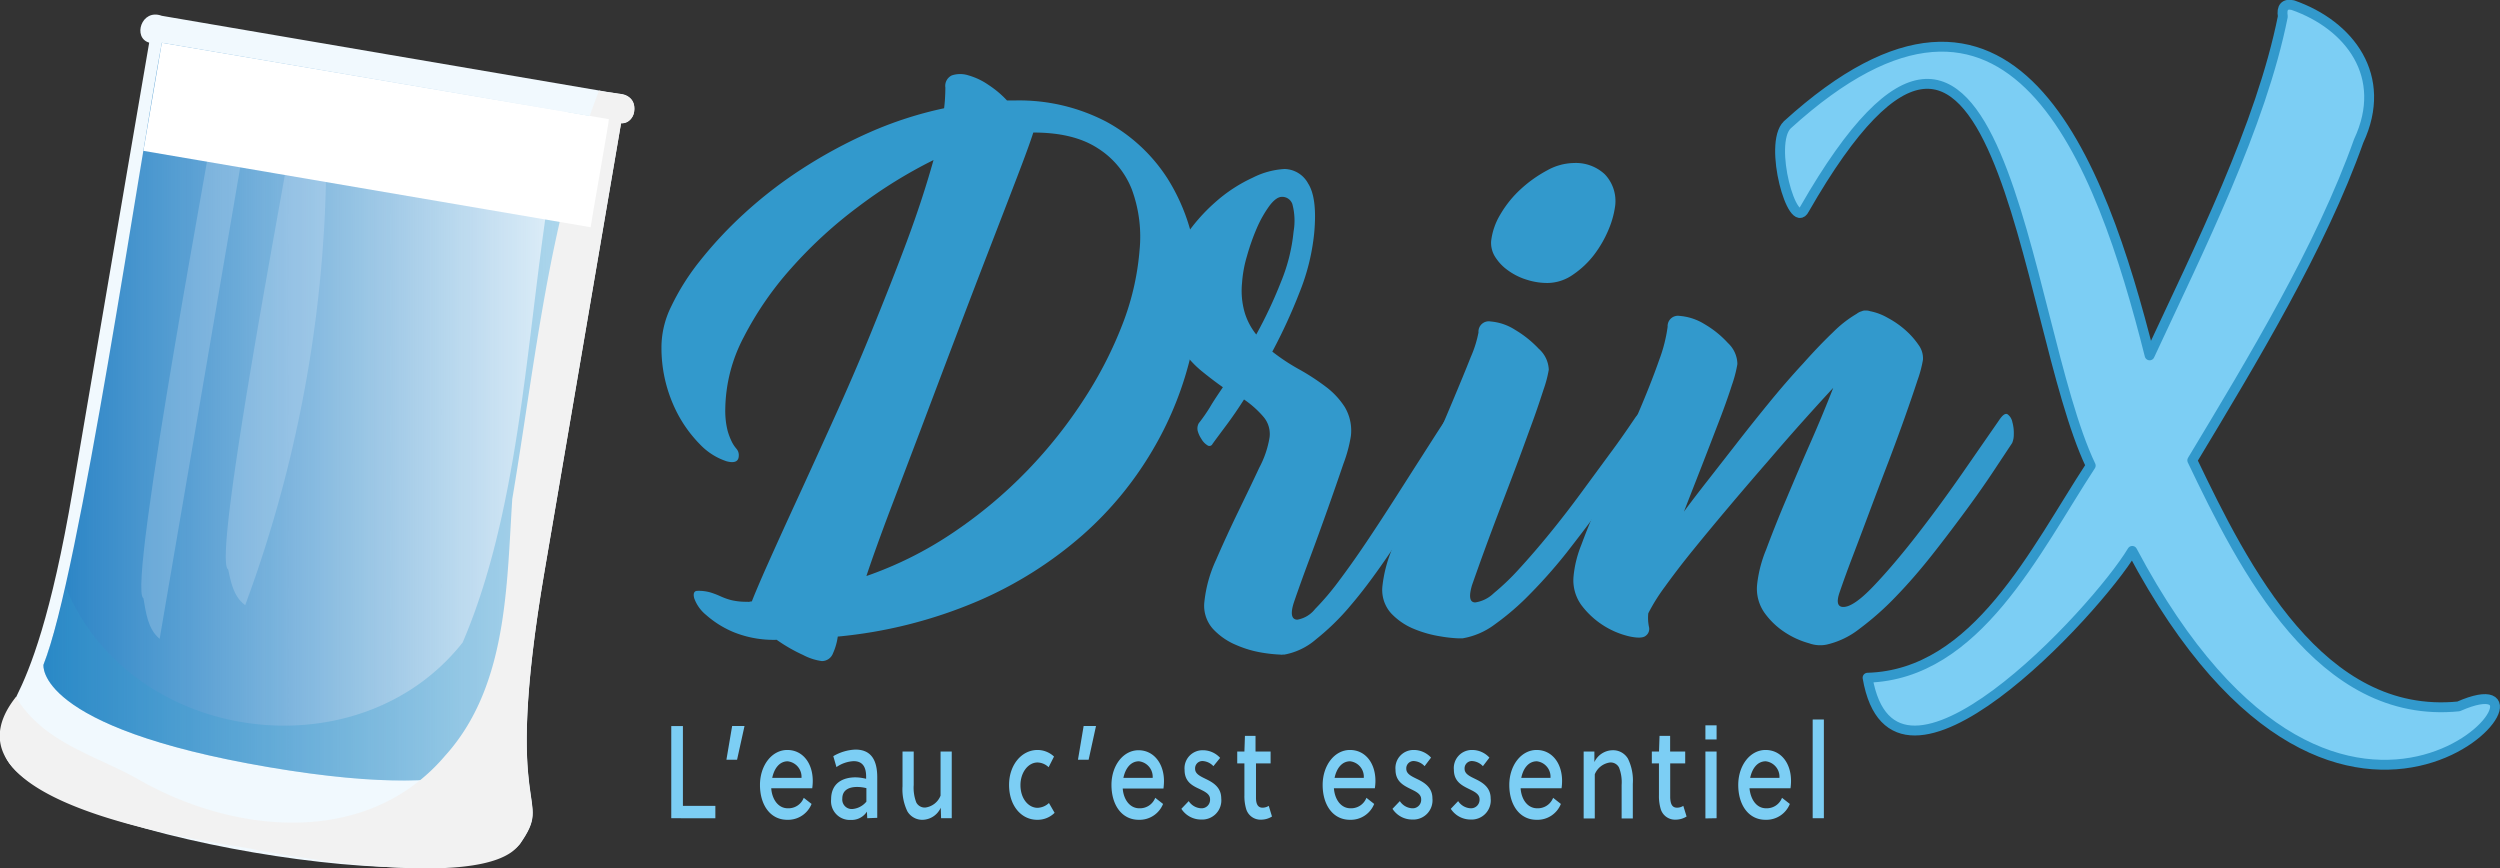 <svg xmlns="http://www.w3.org/2000/svg" xmlns:xlink="http://www.w3.org/1999/xlink" viewBox="0 0 379.88 131.95"><rect x="0" y="0" width="379.88" height="131.95" fill="#333333" stroke="none"/><defs><style>.cls-1{isolation:isolate;}.cls-2,.cls-6{fill:#f1f9fe;}.cls-3{fill:url(#Fondu_de_ciel);}.cls-4,.cls-8{fill:#3299cc;}.cls-4,.cls-5{mix-blend-mode:multiply;}.cls-4{opacity:0.3;}.cls-5{fill:#f2f2f2;}.cls-6{mix-blend-mode:screen;opacity:0.2;}.cls-7{fill:#fff;}.cls-9{fill:#7ccef4;}.cls-10{fill:none;stroke:#3299cc;stroke-linejoin:round;stroke-width:1.5px;}</style><linearGradient id="Fondu_de_ciel" x1="6.61" y1="62.54" x2="92.52" y2="62.54" gradientUnits="userSpaceOnUse"><stop offset="0" stop-color="#2581c4"/><stop offset="1" stop-color="#2581c4" stop-opacity="0"/></linearGradient></defs><g class="cls-1"><g id="Calque_2" data-name="Calque 2"><g id="VECTORISE"><g id="Water"><g id="Bierre"><g id="Verre_de_bierre" data-name="Verre de bierre"><path class="cls-2" d="M82.77,86.64c6.63-38.83,11.6-67.91,11.6-67.91,2.48.19,3.06-4.48-.44-4.48L59.25,8.33,24.58,2.4c-3.11-1.15-4.47,3.36-1.91,4.08,0,0-5,29.08-11.6,67.91S-1.72,105.77.82,114.92C5.55,126.61,70.55,137.74,79,128.27,84.41,120.49,76.13,125.48,82.77,86.64Z"/><path class="cls-3" d="M92.5,18.41l0-.3L24.59,6.5C21.39,23.31,12,87.68,6.61,101c0,0-1.39,9.49,34.16,15.56s37.38-3.34,37.38-3.34C77.44,99.17,90,35,92.5,18.41Z"/><path class="cls-4" d="M80.9,86.32c0-.42,11.66-67.85,11.62-68.21L85.83,17C80.12,40.64,80.69,73.46,70.3,97.63,54.41,117.77,19.76,113,10,89.23A105.07,105.07,0,0,1,6.61,101s-1.39,9.49,34.16,15.56,37.38-3.34,37.38-3.34C78.09,107.79,78.64,99.57,80.9,86.32Z"/><path class="cls-5" d="M82.77,86.64c6.63-38.83,11.6-67.91,11.6-67.91a2,2,0,0,0,2-1.85c.36-3.2-3.48-2.52-5.34-3.12-7.68,19.78-9.68,41.29-13.19,62.07-.86,13.22-.72,28.52-10.2,39-11.74,13.82-31.68,12-46.28,3.79-6.68-3.86-14.62-5.59-18.95-12.7-13.71,17.35,34.6,22.55,36.18,23.15,0,0,34.93,7,40.35-.79S76.13,125.48,82.77,86.64Z"/><path class="cls-6" d="M21.79,90.9c.4,2.24.66,4.67,2.47,6.17L38.42,14.19l-5.05-.87C33,17.14,19.21,89.67,21.79,90.9Z"/><path class="cls-6" d="M34.67,86.52c.43,2,.85,4.19,2.59,5.43A197.69,197.69,0,0,0,49.55,20l-5-.86C44.22,22.65,32.08,85.21,34.67,86.52Z"/><path class="cls-7" d="M89.75,34.53c0-.37,2.81-16.06,2.77-16.42L24.59,6.5l-2.8,16.42Z"/></g></g><g id="DrinX"><path class="cls-8" d="M154.07,15.27a28.61,28.61,0,0,1,14.05,3.23,25.46,25.46,0,0,1,9.25,8.57,29.62,29.62,0,0,1,4.36,12.24,40.76,40.76,0,0,1-.68,14.24,51.64,51.64,0,0,1-5.73,14.54,52.9,52.9,0,0,1-10.77,13.17,60.07,60.07,0,0,1-16,10.09,71,71,0,0,1-21.25,5.38,9.17,9.17,0,0,1-.73,2.55,1.79,1.79,0,0,1-1.72,1.17,8.63,8.63,0,0,1-2.83-.93,24.28,24.28,0,0,1-4-2.3,16.21,16.21,0,0,1-6.56-1.17,15,15,0,0,1-4.16-2.6,5.79,5.79,0,0,1-1.81-2.54c-.2-.75,0-1.13.49-1.13a6.49,6.49,0,0,1,2,.25,13.08,13.08,0,0,1,1.51.58,9.57,9.57,0,0,0,1.67.59,9.87,9.87,0,0,0,2.4.24,1.18,1.18,0,0,0,.34,0,.9.9,0,0,1,.34-.05c.39-1,1.19-2.92,2.4-5.63s2.66-5.91,4.36-9.6,3.55-7.76,5.58-12.24,4-9,5.87-13.61,3.67-9.13,5.34-13.61,3-8.59,4.06-12.38a71.78,71.78,0,0,0-11.45,7.1,67.47,67.47,0,0,0-10.14,9.3A50.08,50.08,0,0,0,113,51.25a24,24,0,0,0-2.79,10.82,12.43,12.43,0,0,0,.34,3.33,9.61,9.61,0,0,0,.69,1.81,5.4,5.4,0,0,0,.68,1,1.43,1.43,0,0,1,.34,1c0,.91-.62,1.21-1.86.88a9.83,9.83,0,0,1-4.06-2.59,19.84,19.84,0,0,1-4-5.93,21.51,21.51,0,0,1-1.82-9.3A14.08,14.08,0,0,1,102,46.55a35.62,35.62,0,0,1,4.31-6.85,61.92,61.92,0,0,1,6.71-7.2,66,66,0,0,1,8.71-6.75A73.79,73.79,0,0,1,132,20.17a57.72,57.72,0,0,1,11.46-3.72c.06-.53.11-1,.14-1.57s.05-1,.05-1.57a1.76,1.76,0,0,1,1-1.86,4.08,4.08,0,0,1,2.5,0,10.35,10.35,0,0,1,3.08,1.47,15.2,15.2,0,0,1,2.79,2.35ZM131.65,87.53a56.71,56.71,0,0,0,13.27-6.66,69.71,69.71,0,0,0,11.21-9.4,71,71,0,0,0,8.71-11A61.12,61.12,0,0,0,170.67,49,40,40,0,0,0,173.16,38a20.75,20.75,0,0,0-1.17-9.2,13,13,0,0,0-5.24-6.31q-3.67-2.36-9.74-2.35h0q-.58,1.86-2.4,6.61t-4.26,11.06q-2.44,6.31-5.19,13.56t-5.33,14.1L135,78.18Q132.82,84,131.65,87.53Z"/><path class="cls-8" d="M219.67,63.74c.52-.79,1-1.08,1.27-.88a1.86,1.86,0,0,1,.74,1.17,5.91,5.91,0,0,1,.19,1.91,3,3,0,0,1-.24,1.32c-.65,1-1.54,2.45-2.64,4.41s-2.4,4.09-3.87,6.41-3.05,4.7-4.75,7.15S207,89.93,205.23,92A36.28,36.28,0,0,1,200,97.12a10.15,10.15,0,0,1-4.85,2.35.93.93,0,0,0-.24,0,.9.9,0,0,1-.34,0,22.7,22.7,0,0,1-2.75-.29,16.48,16.48,0,0,1-4-1.18,10.1,10.1,0,0,1-3.52-2.45,5.28,5.28,0,0,1-1.28-4.21,20.06,20.06,0,0,1,1.76-6.26c1.05-2.42,2.16-4.83,3.33-7.25s2.26-4.66,3.23-6.75a14.82,14.82,0,0,0,1.57-4.6,4,4,0,0,0-.88-3.09,14.87,14.87,0,0,0-3-2.69c-.91,1.44-1.81,2.74-2.69,3.92s-1.58,2.12-2.1,2.84a.51.51,0,0,1-.79.19,2.64,2.64,0,0,1-.88-.93A4.18,4.18,0,0,1,182,65.5a1.65,1.65,0,0,1,.15-1.18,26,26,0,0,0,1.67-2.39c.58-1,1.27-2,2-3.09-1.11-.78-2.22-1.63-3.33-2.54a14.49,14.49,0,0,1-2.89-3.24,14.76,14.76,0,0,1-1.86-4.21,15.71,15.71,0,0,1-.34-5.48,14.89,14.89,0,0,1,2.4-7,27,27,0,0,1,4.85-5.63A23,23,0,0,1,190.35,27a12.18,12.18,0,0,1,4.84-1.32,4.17,4.17,0,0,1,3.58,2.2q1.41,2.2.93,7.49a32.76,32.76,0,0,1-2.21,9,82.28,82.28,0,0,1-4.16,9.06,30.52,30.52,0,0,0,4.07,2.69,34.64,34.64,0,0,1,4,2.6,11.91,11.91,0,0,1,2.94,3.13,7,7,0,0,1,.93,4.4,21.46,21.46,0,0,1-1.13,4.21c-.68,2-1.47,4.28-2.35,6.76s-1.79,5-2.74,7.54-1.75,4.76-2.4,6.66-.36,2.74.49,2.74a4.38,4.38,0,0,0,2.69-1.62,40.08,40.08,0,0,0,3.58-4.21c1.3-1.73,2.69-3.68,4.16-5.87s2.92-4.41,4.36-6.66,2.82-4.42,4.16-6.51S218.63,65.3,219.67,63.74ZM188.73,43a12,12,0,0,0,.39,4.45,9.92,9.92,0,0,0,1.77,3.38,68.07,68.07,0,0,0,3.76-8,26.89,26.89,0,0,0,1.91-7.63,9.72,9.72,0,0,0-.19-4.21,1.64,1.64,0,0,0-1.57-1.08c-.59,0-1.22.46-1.91,1.37A17.62,17.62,0,0,0,191,34.61a33.37,33.37,0,0,0-1.51,4.26A18.86,18.86,0,0,0,188.73,43Z"/><path class="cls-8" d="M248.36,63.64c.52-.78.93-1.08,1.22-.88a1.67,1.67,0,0,1,.59,1.17,7.52,7.52,0,0,1,.05,1.91,3.39,3.39,0,0,1-.3,1.32q-1,1.57-2.74,4.26c-1.17,1.8-2.54,3.77-4.11,5.93s-3.25,4.35-5,6.6a77.19,77.19,0,0,1-5.49,6.22,39.62,39.62,0,0,1-5.43,4.7A11.32,11.32,0,0,1,222.22,97h-.59a21,21,0,0,1-2.74-.3,17.6,17.6,0,0,1-4-1.12,9.93,9.93,0,0,1-3.52-2.4A5.31,5.31,0,0,1,210.07,89a20.27,20.27,0,0,1,1.23-5q1.13-3.23,2.74-7.19c1.08-2.65,2.22-5.37,3.43-8.18s2.33-5.45,3.37-7.93,1.93-4.63,2.65-6.46a17.26,17.26,0,0,0,1.17-3.72,1.57,1.57,0,0,1,1.86-1.67,8.12,8.12,0,0,1,3.72,1.28A16.4,16.4,0,0,1,233.82,53a4.46,4.46,0,0,1,1.52,3.18,18.13,18.13,0,0,1-.79,3c-.46,1.41-1,3.07-1.71,5s-1.45,4-2.3,6.26-1.7,4.49-2.55,6.71-1.65,4.36-2.4,6.41-1.38,3.84-1.91,5.34c-.52,1.76-.36,2.64.49,2.64A5.12,5.12,0,0,0,227,90.12a35.79,35.79,0,0,0,3.92-3.77q2.15-2.34,4.55-5.28t4.7-6.07l4.46-6.07C246.07,67,247.31,65.2,248.36,63.64ZM235.14,43a10.27,10.27,0,0,1-3.13-.49,9.55,9.55,0,0,1-2.79-1.37,7.22,7.22,0,0,1-2-2.06,4,4,0,0,1-.64-2.44A10.1,10.1,0,0,1,228,32.55a16.46,16.46,0,0,1,3.09-3.82,19.48,19.48,0,0,1,4-2.84,8.6,8.6,0,0,1,4.06-1.12,6.45,6.45,0,0,1,4.7,1.71,5.89,5.89,0,0,1,1.57,4.85,13.91,13.91,0,0,1-1,3.57,17.26,17.26,0,0,1-2.2,3.82,13.66,13.66,0,0,1-3.18,3A6.84,6.84,0,0,1,235.14,43Z"/><path class="cls-8" d="M303.78,63.83c.52-.78.94-1.07,1.27-.88a1.91,1.91,0,0,1,.73,1.18A6.2,6.2,0,0,1,306,66a3.2,3.2,0,0,1-.25,1.32l-2.79,4.21c-1.21,1.83-2.61,3.83-4.21,6s-3.31,4.44-5.14,6.76-3.67,4.44-5.53,6.36a43.84,43.84,0,0,1-5.53,4.9,12.61,12.61,0,0,1-5,2.4,4.93,4.93,0,0,1-2.65-.2,12.87,12.87,0,0,1-3.67-1.66,11.58,11.58,0,0,1-3.13-3A6.35,6.35,0,0,1,267,88.8a19.39,19.39,0,0,1,1.37-5.29c.85-2.28,1.84-4.79,3-7.53s2.36-5.6,3.67-8.57,2.48-5.79,3.52-8.47q-1.86,2-4.45,4.89t-5.48,6.27q-2.9,3.33-5.83,6.8t-5.48,6.61c-1.7,2.09-3.15,4-4.36,5.68a28.41,28.41,0,0,0-2.5,4,6.77,6.77,0,0,0,.1,2.05,1.28,1.28,0,0,1-.49,1.37c-.39.33-1.21.36-2.45.1a12.73,12.73,0,0,1-7.24-4.65,6.42,6.42,0,0,1-1.27-4.55,17,17,0,0,1,1.17-4.7q1.08-2.94,2.64-6.46l3.33-7.44c1.18-2.61,2.27-5.13,3.28-7.54s1.88-4.65,2.6-6.71a23,23,0,0,0,1.27-5A1.57,1.57,0,0,1,255.21,48,8.46,8.46,0,0,1,259,49.25a15.06,15.06,0,0,1,3.57,2.88A4.45,4.45,0,0,1,264,55.32a19.35,19.35,0,0,1-.83,3.18c-.49,1.53-1.12,3.33-1.91,5.38s-1.65,4.3-2.59,6.71-1.88,4.8-2.79,7.15q1.36-1.86,3.47-4.55l4.51-5.78q2.4-3.09,5-6.27T274,55.22q2.44-2.74,4.55-4.75a17.68,17.68,0,0,1,3.58-2.79,2.12,2.12,0,0,1,.78-.39,1,1,0,0,1,.49-.1,1.92,1.92,0,0,1,.78.1,8.6,8.6,0,0,1,2.65,1,14,14,0,0,1,2.69,1.86,12.23,12.23,0,0,1,2,2.25,3.45,3.45,0,0,1,.68,2.25,18.19,18.19,0,0,1-.83,3.13q-.74,2.27-1.86,5.44T287,70.05q-1.41,3.67-2.79,7.35c-.91,2.44-1.79,4.78-2.64,7s-1.53,4.11-2.06,5.67-.19,2.16.59,2.16q1.56,0,4.55-3.13t6.47-7.59q3.47-4.45,6.85-9.3Z"/><path class="cls-9" d="M373.58,107.34c19.68-8.67-16.84,38.07-49.58-23.63-5.5,9.17-36.23,42.38-40.22,19.27,16.59-.47,25.47-19.34,33.91-32.23-10.45-21.87-13.57-91.17-43.51-38.95-1.76,3.5-5.56-9.94-2.6-12.83C305.77-12.1,319.14,24.28,326.64,54c7.56-16.27,16.94-34.94,20.24-51.49-.22-1.39.29-2,1.52-1.73,8.6,3,14.62,10.79,10,20.65-5.72,16.13-16.1,33.27-25.28,48.52C341,86.44,352.6,109.43,373.58,107.34Z"/><path class="cls-10" d="M373.58,107.34c19.68-8.67-16.84,38.07-49.58-23.63-5.5,9.17-36.23,42.38-40.22,19.27,16.59-.47,25.47-19.34,33.91-32.23-10.45-21.87-13.57-91.17-43.51-38.95-1.76,3.5-5.56-9.94-2.6-12.83C305.77-12.1,319.14,24.28,326.64,54c7.56-16.27,16.94-34.94,20.24-51.49-.22-1.39.29-2,1.52-1.73,8.6,3,14.62,10.79,10,20.65-5.72,16.13-16.1,33.27-25.28,48.52C341,86.44,352.6,109.43,373.58,107.34Z"/></g><path class="cls-9" d="M102,124.33v-14h1.77v12.12h4.93v1.89Z"/><path class="cls-9" d="M111.25,110.32h1.88L112,115.44h-1.62Z"/><path class="cls-9" d="M119.71,122.82a2.48,2.48,0,0,0,2.42-1.59l1.19.93a3.85,3.85,0,0,1-3.69,2.41c-2.62,0-4.15-2.3-4.15-5.29s1.81-5.32,4.15-5.32,3.87,2,3.87,4.7a7.76,7.76,0,0,1-.08,1.12h-6.23C117.31,121.44,118.23,122.82,119.71,122.82Zm0-7.14c-1.28,0-2.07,1.1-2.37,2.52h4.45A2.37,2.37,0,0,0,119.66,115.68Z"/><path class="cls-9" d="M131.78,124.33l-.05-1a2.76,2.76,0,0,1-2.44,1.26,2.85,2.85,0,0,1-3-3.13c0-2.54,1.88-3.34,3.69-3.34a7.12,7.12,0,0,1,1.63.22V118c0-1.48-.56-2.34-1.89-2.34a5,5,0,0,0-2.62.9l-.48-1.66a7.23,7.23,0,0,1,3.36-1c2.39,0,3.32,1.6,3.32,4.22v6.15Zm-.13-4.57a5.78,5.78,0,0,0-1.42-.18c-1,0-2.24.32-2.24,1.77a1.44,1.44,0,0,0,1.55,1.58,3.08,3.08,0,0,0,2.11-1.12Z"/><path class="cls-9" d="M143,124.33l-.05-1.6a3.12,3.12,0,0,1-2.7,1.84,2.63,2.63,0,0,1-2.37-1.28,7.71,7.71,0,0,1-.74-3.83V114.2h1.7v5.08a6.22,6.22,0,0,0,.39,2.65,1.45,1.45,0,0,0,1.37.78,2.9,2.9,0,0,0,2.32-1.81v-6.7h1.7v10.13Z"/><path class="cls-9" d="M160.25,123.51a3.67,3.67,0,0,1-2.65,1.06c-2.41,0-4.27-2.13-4.27-5.31,0-3,1.88-5.3,4.33-5.3a3.68,3.68,0,0,1,2.5,1l-.82,1.62a2.53,2.53,0,0,0-1.68-.72c-1.45,0-2.6,1.54-2.6,3.44,0,2.06,1.22,3.45,2.6,3.45a2.67,2.67,0,0,0,1.73-.73Z"/><path class="cls-9" d="M164.66,110.32h1.88l-1.12,5.12H163.8Z"/><path class="cls-9" d="M173.12,122.82a2.49,2.49,0,0,0,2.42-1.59l1.19.93a3.85,3.85,0,0,1-3.69,2.41c-2.62,0-4.15-2.3-4.15-5.29S170.7,114,173,114s3.87,2,3.87,4.7a9.51,9.51,0,0,1-.08,1.12H170.6C170.72,121.44,171.64,122.82,173.12,122.82Zm-.05-7.14c-1.28,0-2.07,1.1-2.37,2.52h4.45A2.37,2.37,0,0,0,173.07,115.68Z"/><path class="cls-9" d="M184.38,116.42a2.43,2.43,0,0,0-1.64-.78,1.11,1.11,0,0,0-1.14,1.2c0,.74.76,1.1,1.53,1.48,1.09.52,2.44,1.24,2.44,3a2.91,2.91,0,0,1-3.06,3.21,3.55,3.55,0,0,1-3-1.63l1.12-1.17a2.38,2.38,0,0,0,1.86,1.09,1.29,1.29,0,0,0,1.38-1.38c0-.78-.76-1.14-1.58-1.54C181.2,119.4,180,118.8,180,117a2.74,2.74,0,0,1,2.77-3,3.54,3.54,0,0,1,2.63,1.16Z"/><path class="cls-9" d="M190.85,116v4.4c0,.27,0,.5,0,.81,0,1,.31,1.52,1,1.52a1.79,1.79,0,0,0,.94-.28l.49,1.62a3.1,3.1,0,0,1-1.66.48,2.27,2.27,0,0,1-2.29-1.72,6.88,6.88,0,0,1-.24-2V116h-1.09V114.2h1.09l.08-2.38h1.61v2.38h2.29V116Z"/><path class="cls-9" d="M205.21,122.82a2.49,2.49,0,0,0,2.42-1.59l1.18.93a3.83,3.83,0,0,1-3.68,2.41c-2.62,0-4.15-2.3-4.15-5.29s1.81-5.32,4.15-5.32,3.87,2,3.87,4.7a7.7,7.7,0,0,1-.09,1.12h-6.22C202.81,121.44,203.73,122.82,205.21,122.82Zm-.05-7.14c-1.28,0-2.07,1.1-2.37,2.52h4.44A2.36,2.36,0,0,0,205.16,115.68Z"/><path class="cls-9" d="M216.47,116.42a2.43,2.43,0,0,0-1.65-.78,1.11,1.11,0,0,0-1.13,1.2c0,.74.76,1.1,1.53,1.48,1.09.52,2.44,1.24,2.44,3a2.92,2.92,0,0,1-3.07,3.21,3.55,3.55,0,0,1-3-1.63l1.12-1.17a2.38,2.38,0,0,0,1.86,1.09,1.29,1.29,0,0,0,1.38-1.38c0-.78-.76-1.14-1.58-1.54-1.09-.54-2.32-1.14-2.32-2.94a2.74,2.74,0,0,1,2.76-3,3.55,3.55,0,0,1,2.64,1.16Z"/><path class="cls-9" d="M225.33,116.42a2.45,2.45,0,0,0-1.65-.78,1.11,1.11,0,0,0-1.13,1.2c0,.74.75,1.1,1.53,1.48,1.08.52,2.43,1.24,2.43,3a2.91,2.91,0,0,1-3.06,3.21,3.58,3.58,0,0,1-3-1.63l1.12-1.17a2.41,2.41,0,0,0,1.86,1.09,1.3,1.3,0,0,0,1.39-1.38c0-.78-.76-1.14-1.58-1.54-1.09-.54-2.32-1.14-2.32-2.94a2.74,2.74,0,0,1,2.76-3,3.56,3.56,0,0,1,2.64,1.16Z"/><path class="cls-9" d="M233.58,122.82a2.49,2.49,0,0,0,2.42-1.59l1.18.93a3.83,3.83,0,0,1-3.69,2.41c-2.61,0-4.15-2.3-4.15-5.29s1.82-5.32,4.15-5.32,3.87,2,3.87,4.7a7.76,7.76,0,0,1-.08,1.12h-6.22C231.17,121.44,232.09,122.82,233.58,122.82Zm-.05-7.14c-1.29,0-2.08,1.1-2.37,2.52h4.44A2.36,2.36,0,0,0,233.53,115.68Z"/><path class="cls-9" d="M242.27,114.2l0,1.6A3.12,3.12,0,0,1,245,114a2.62,2.62,0,0,1,2.37,1.28,7.54,7.54,0,0,1,.74,3.82v5.27h-1.7v-5.09a6.17,6.17,0,0,0-.39-2.64,1.43,1.43,0,0,0-1.37-.78,2.91,2.91,0,0,0-2.32,1.8v6.71h-1.69V114.2Z"/><path class="cls-9" d="M253.79,116v4.4c0,.27,0,.5,0,.81.05,1,.31,1.52,1.05,1.52a1.77,1.77,0,0,0,.94-.28l.5,1.62a3.16,3.16,0,0,1-1.67.48,2.27,2.27,0,0,1-2.29-1.72,6.88,6.88,0,0,1-.24-2V116H251V114.2h1.09l.08-2.38h1.61v2.38h2.29V116Z"/><path class="cls-9" d="M259.14,112.36v-2.14h1.7v2.14Zm0,12V114.2h1.7v10.13Z"/><path class="cls-9" d="M268.36,122.82a2.48,2.48,0,0,0,2.42-1.59l1.19.93a3.85,3.85,0,0,1-3.69,2.41c-2.62,0-4.15-2.3-4.15-5.29s1.81-5.32,4.15-5.32,3.87,2,3.87,4.7a7.76,7.76,0,0,1-.08,1.12h-6.23C266,121.44,266.88,122.82,268.36,122.82Zm-.05-7.14c-1.28,0-2.07,1.1-2.37,2.52h4.45A2.37,2.37,0,0,0,268.31,115.68Z"/><path class="cls-9" d="M277.14,124.33h-1.7v-15h1.7Z"/></g></g></g></g></svg>